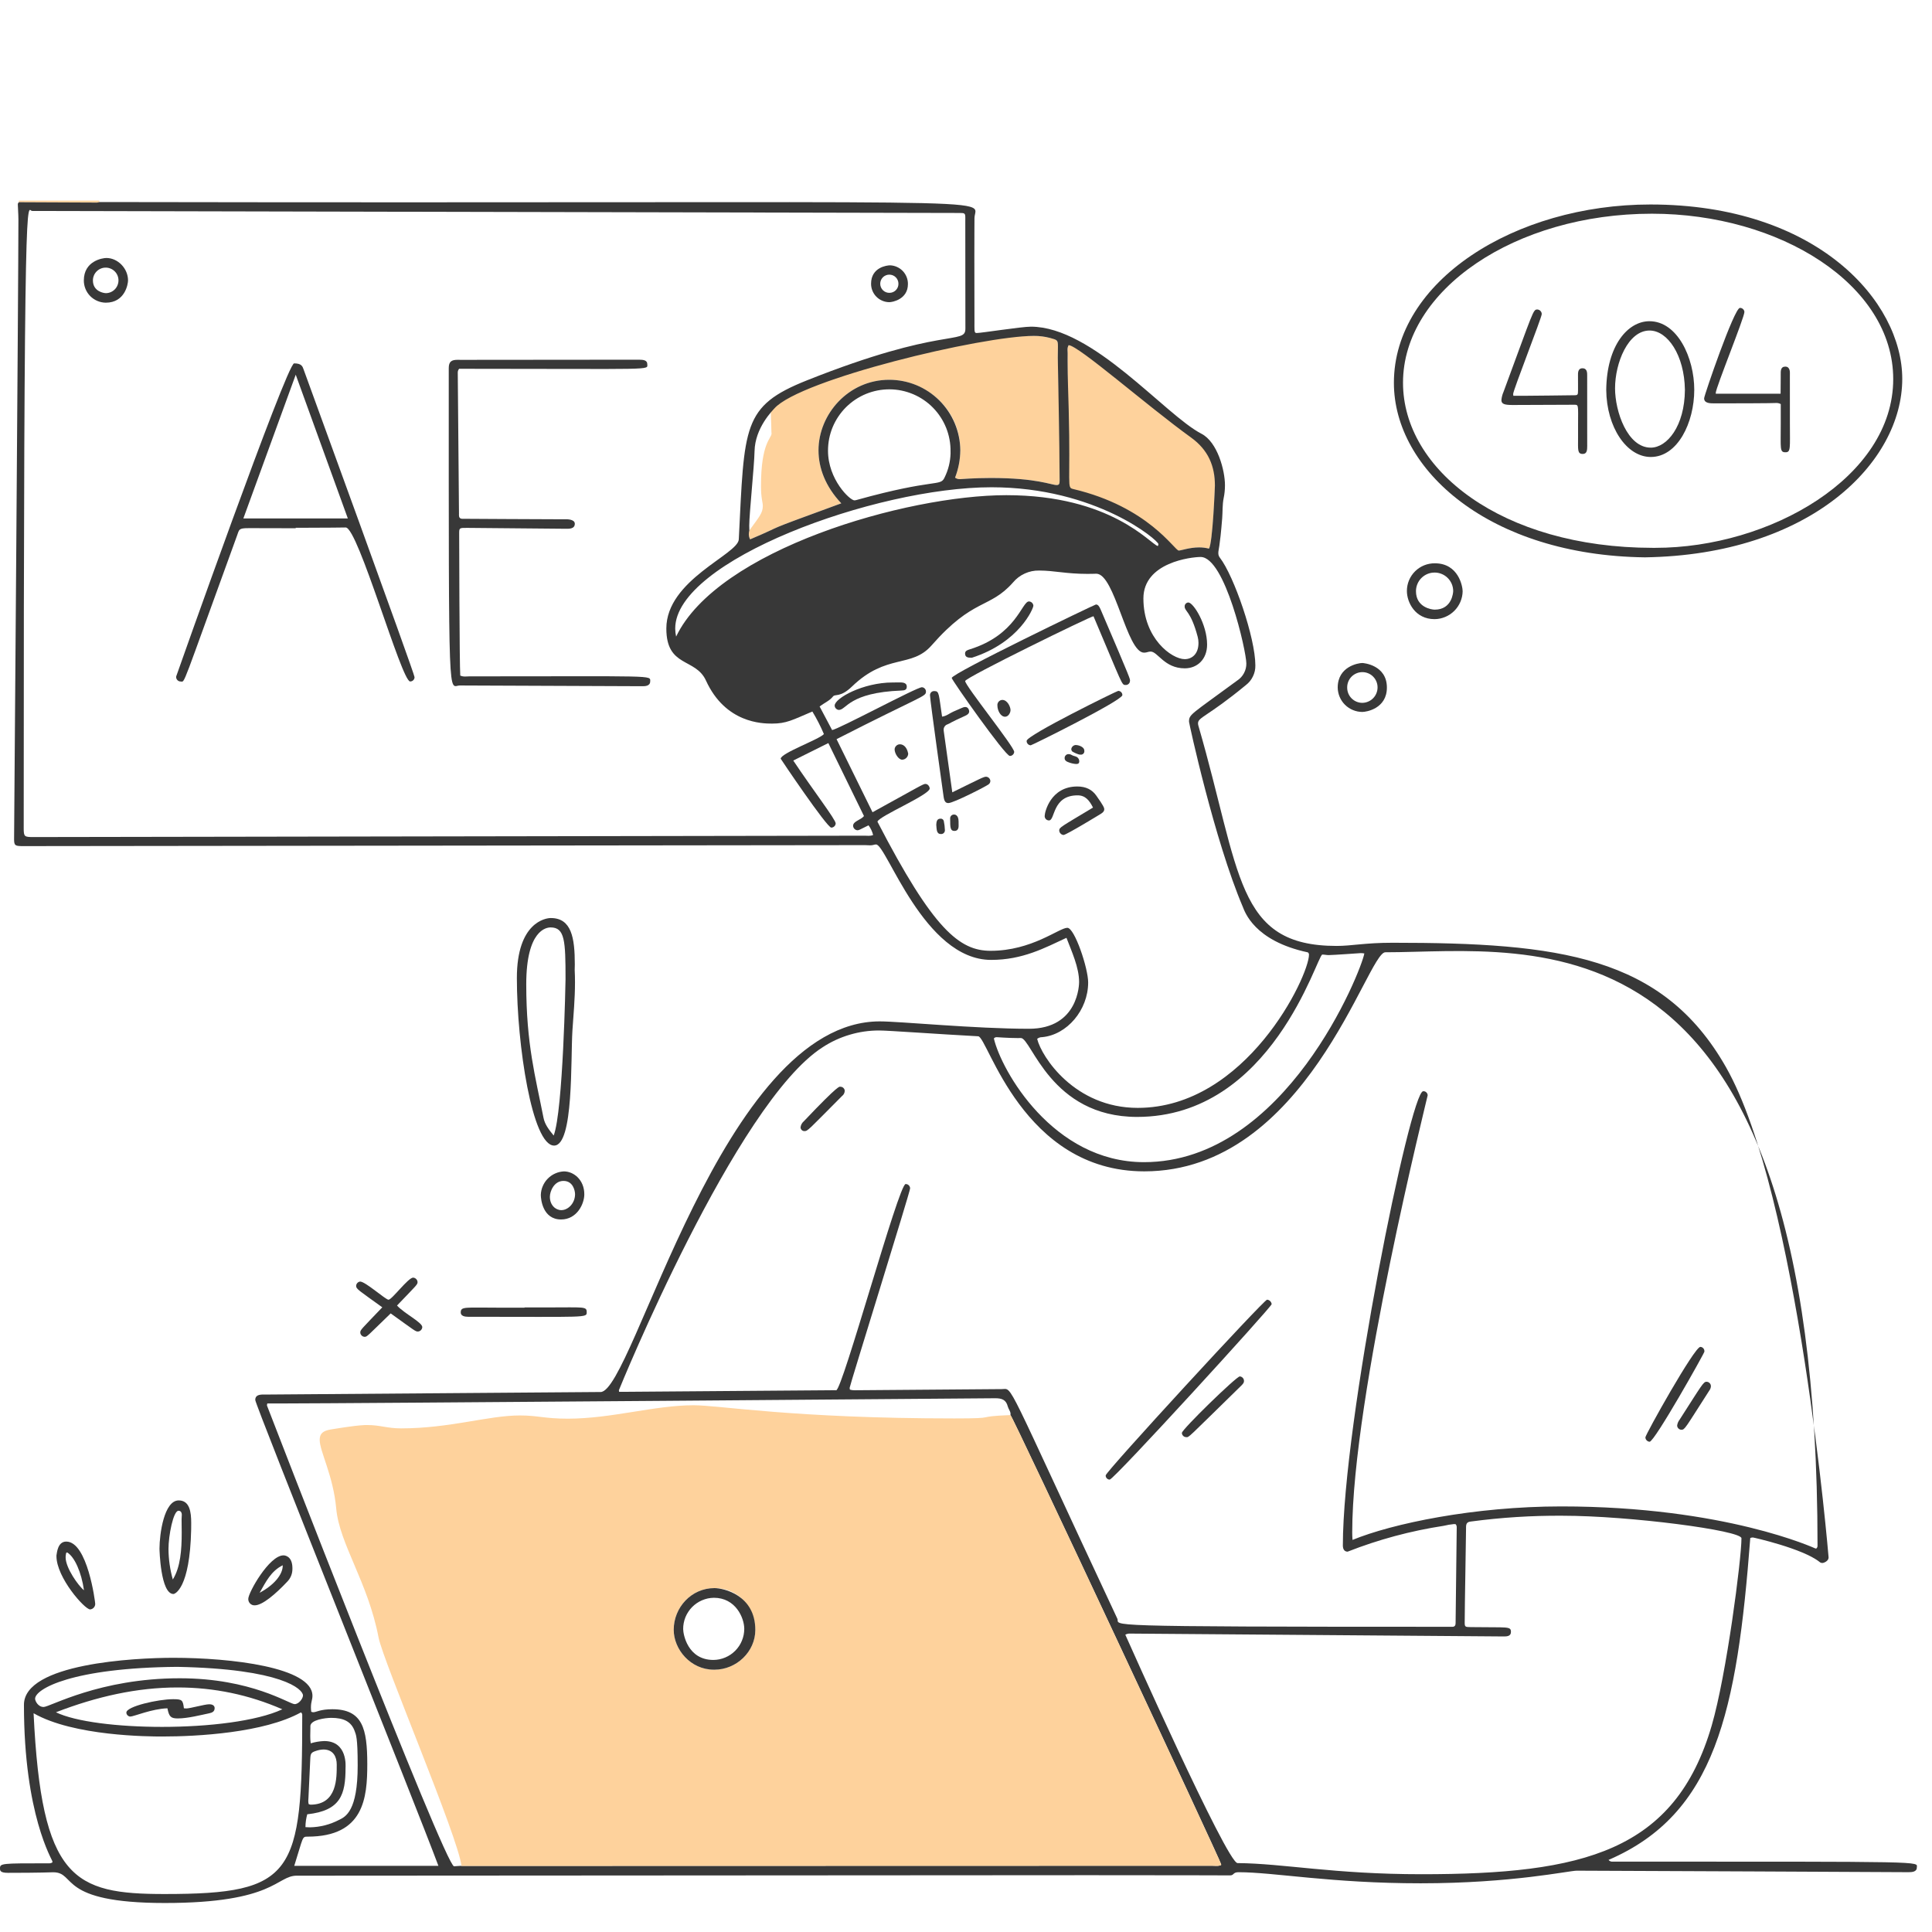 <svg xmlns="http://www.w3.org/2000/svg" xmlns:xlink="http://www.w3.org/1999/xlink" width="500" zoomAndPan="magnify" viewBox="0 0 375 375" height="500" preserveAspectRatio="xMidYMid meet" version="1.2"><defs><clipPath id="40261cdf16"><path d="M 0 39 L 373 39 L 373 369.504 L 0 369.504 Z M 0 39 "/></clipPath></defs><g id="e30b8a961b"><path style=" stroke:none;fill-rule:nonzero;fill:#fed29c;fill-opacity:1;" d="M 149.695 79.586 C 157.848 72.027 187.742 65.199 200.664 65.199 C 201.727 65.191 202.773 65.324 203.801 65.594 C 205.262 65.992 205.344 65.988 205.344 67.309 C 205.344 68.184 205.312 68.734 205.312 69.441 C 205.312 69.754 205.672 80.219 205.672 93.215 C 205.672 93.867 205.602 94.148 205.102 94.148 C 204.094 94.148 201.234 92.777 192.32 92.777 C 189.008 92.777 186.48 93.004 186.309 93.004 C 185.965 93.012 185.652 92.914 185.375 92.715 C 186.035 91.004 186.375 89.23 186.391 87.395 C 186.391 79.215 179.535 73.715 172.59 73.715 C 164.637 73.715 158.871 80.434 158.871 87.406 C 158.871 90.816 160.199 94.422 163.289 97.695 C 146.301 103.906 153.547 101.32 145.598 104.688 C 145.43 104.375 145.344 104.039 145.34 103.684 C 145.344 103.441 145.379 103.199 145.445 102.965 C 147.363 100.305 148.062 99.586 148.062 98.203 C 148.062 97.449 147.707 96.797 147.707 94.332 C 147.707 85.867 149.758 85.105 149.758 84.137 C 149.758 84.035 149.723 83.883 149.723 83.527 C 149.727 82.145 149.52 79.75 149.695 79.586 Z M 149.695 79.586 "/><path style=" stroke:none;fill-rule:nonzero;fill:#fed29c;fill-opacity:1;" d="M 234.66 106.488 C 234.035 106.328 233.398 106.25 232.754 106.25 C 230.832 106.25 229.305 106.863 228.801 106.863 C 227.402 106.863 227.695 104.805 219.402 99.367 C 212.348 95.266 208.785 96.789 207.5 94.754 C 206.195 92.684 207.223 86.961 207.223 70.039 C 207.223 69.191 207.23 68.66 207.23 68.598 C 207.23 68.367 207.203 68.133 207.203 67.891 C 207.191 67.574 207.266 67.277 207.422 67 C 208.742 67.047 215.41 71.918 217.633 73.637 C 234.406 86.617 235.812 87.293 235.812 94.242 C 235.812 94.285 235.43 105.367 234.66 106.488 Z M 234.66 106.488 "/><path style=" stroke:none;fill-rule:nonzero;fill:#fed29c;fill-opacity:1;" d="M 3.668 39.25 C 3.66 39.152 3.656 39.059 3.656 38.961 L 3.656 38.945 L 19.266 38.945 C 19.273 39.035 19.285 39.125 19.297 39.215 C 19.145 39.27 18.988 39.301 18.832 39.32 C 18.785 39.32 16.805 39.316 3.668 39.25 Z M 3.668 39.25 "/><g clip-rule="nonzero" clip-path="url(#40261cdf16)"><path style=" stroke:none;fill-rule:nonzero;fill:#383838;fill-opacity:1;" d="M 3.461 39.754 C 3.441 39.547 3.508 39.383 3.668 39.25 C 16.492 39.312 18.785 39.32 18.832 39.32 C 18.988 39.301 19.145 39.27 19.297 39.215 C 201.805 39.539 189.145 38.125 189.145 42.355 C 189.145 42.703 189.121 44.973 189.121 49.895 C 189.121 54.113 189.141 60.078 189.141 62.656 C 189.141 62.871 189.137 63.086 189.137 63.301 C 189.137 64.5 189.199 64.637 189.602 64.637 C 190.477 64.637 198.258 63.406 200.09 63.406 C 212.145 63.406 226.078 80.508 233.211 84.195 C 236.312 85.797 237.766 91.305 237.766 94.191 C 237.766 95.039 237.68 95.875 237.508 96.707 C 237.25 97.969 237.328 99.297 237.227 100.594 C 236.762 106.434 236.477 106.645 236.477 107.336 C 236.469 107.68 236.57 107.988 236.785 108.258 C 239.512 111.789 243.664 123.816 243.664 129.152 C 243.68 129.898 243.523 130.609 243.199 131.281 C 242.875 131.957 242.418 132.52 241.824 132.977 C 234.32 139.156 232.535 139.191 232.535 140.406 C 232.539 140.559 232.562 140.711 232.605 140.855 C 240.898 169.426 239.785 183.605 259.434 183.605 C 262.379 183.605 264.898 182.988 270.309 182.988 C 302.543 182.988 322.711 185.516 334.992 207.102 C 349.074 231.84 354.93 302.266 354.93 302.309 C 354.93 303 354.016 303.375 353.711 303.375 C 353.504 303.371 353.324 303.305 353.168 303.168 C 349.922 300.566 340.344 298.422 340.23 298.422 C 340.059 298.426 339.891 298.457 339.73 298.52 C 337.148 332.293 332.957 352.059 312.219 361.008 C 312.422 361.25 312.68 361.363 312.996 361.344 C 313.098 361.344 313.191 361.34 313.285 361.34 C 375.004 361.34 372.055 361.281 372.055 362.477 C 372.055 363.355 371.082 363.391 370.387 363.391 C 369.484 363.391 312.738 363.098 306.051 363.098 C 304.52 363.098 293.492 365.547 275.75 365.547 C 258.336 365.547 247.309 363.395 240.395 363.395 C 239.281 363.395 239.543 364.012 238.766 364.012 C 238.723 364.012 229.129 363.973 211.367 363.973 C 191.383 363.973 63.812 364.066 63.707 364.066 C 60.09 364.066 57.703 364.066 57.613 364.066 C 53.629 364.066 53.355 369.371 31.996 369.371 C 11.023 369.371 14.906 363.406 10.312 363.406 C 9.945 363.406 7.898 363.516 1.547 363.516 C -0.004 363.516 0 363.062 0 362.629 C 0 361.668 0.387 361.668 9.09 361.668 C 9.211 361.668 9.332 361.672 9.453 361.672 C 9.715 361.688 9.953 361.629 10.176 361.488 C 10.172 361.461 10.172 361.43 10.172 361.402 C 10.172 361.371 10.172 361.332 10.172 361.293 C 10.172 361 4.648 352.297 4.648 330.898 C 4.648 322.879 26.148 321.777 33.645 321.777 C 44.863 321.777 60.645 323.617 60.645 329.156 C 60.645 329.98 60.352 330.258 60.352 331.426 C 60.355 331.703 60.375 331.98 60.414 332.254 C 60.551 332.316 60.691 332.344 60.844 332.344 C 61.359 332.344 62.16 331.762 64.492 331.762 C 70.359 331.762 71.289 335.484 71.289 342.43 C 71.289 348.957 70.645 356.484 59.715 356.492 C 58.602 356.492 58.902 356.5 57.113 362.16 L 85.094 362.16 C 81.008 351.121 49.543 272.715 49.543 271.727 C 49.543 270.84 50.262 270.676 51.145 270.676 C 51.363 270.676 51.578 270.68 51.797 270.68 C 53.477 270.68 116.023 270.191 116.07 270.191 L 116.57 270.191 C 122.898 270.191 140.148 198.25 170.758 198.25 C 174.691 198.25 189.293 199.684 199.715 199.684 C 209.426 199.684 209.453 190.855 209.453 190.609 C 209.453 187.773 208.008 184.668 207 182.031 C 202.836 183.957 198.535 186.316 192.375 186.316 C 179.34 186.316 172.09 163.91 170.047 163.91 C 169.629 163.91 169.527 164.078 168.898 164.078 C 168.574 164.078 168.242 164.039 167.918 164.039 C 163.426 164.039 4.668 164.23 4.621 164.23 C 2.945 164.23 2.734 164.18 2.734 162.863 C 2.734 162.816 3.574 54.746 3.574 42.641 C 3.574 41.629 3.461 40.102 3.461 39.754 Z M 224.754 105.957 C 224.809 105.848 224.84 105.73 224.844 105.609 C 224.844 104.906 212.809 94.578 192.438 94.578 C 169.898 94.578 131.059 108.824 131.059 121.988 C 131.062 122.52 131.121 123.043 131.234 123.562 C 139.281 106.711 175.867 96.113 195.324 96.113 C 215.711 96.113 223.25 105.57 224.715 105.98 M 150.324 79.258 C 149.969 79.672 146.547 83.02 146.457 87.586 C 146.402 90.457 145.426 99.734 145.426 102.023 C 145.426 102.336 145.434 102.652 145.449 102.965 C 145.383 103.199 145.348 103.441 145.344 103.684 C 145.344 104.039 145.43 104.375 145.598 104.688 C 153.547 101.32 146.301 103.906 163.293 97.695 C 160.199 94.422 158.871 90.816 158.871 87.406 C 158.871 80.414 164.66 73.715 172.594 73.715 C 173.496 73.715 174.387 73.801 175.273 73.977 C 176.156 74.148 177.016 74.41 177.848 74.75 C 178.684 75.094 179.473 75.516 180.227 76.012 C 180.977 76.512 181.672 77.078 182.312 77.711 C 182.953 78.348 183.523 79.035 184.031 79.785 C 184.535 80.531 184.961 81.32 185.312 82.148 C 185.66 82.98 185.926 83.836 186.109 84.719 C 186.293 85.602 186.387 86.496 186.395 87.395 C 186.375 89.23 186.039 91.004 185.375 92.715 C 185.656 92.914 185.969 93.012 186.312 93.004 C 186.488 93.004 188.992 92.777 192.32 92.777 C 201.285 92.777 204.047 94.148 205.105 94.148 C 205.602 94.148 205.672 93.867 205.672 93.215 C 205.672 87.145 205.316 69.484 205.316 69.441 C 205.316 68.738 205.344 68.184 205.344 67.309 C 205.344 65.988 205.262 65.996 203.805 65.594 C 202.773 65.324 201.73 65.191 200.664 65.199 C 190.547 65.199 155.391 73.629 150.324 79.258 Z M 196.129 274.664 C 196.141 274.594 196.148 274.527 196.148 274.457 C 196.148 273.914 195.738 273.496 195.609 272.992 C 195.273 271.672 194.441 271.398 193.184 271.398 C 193.137 271.398 66.074 272.41 54.836 272.41 C 53.844 272.41 52.859 272.406 51.887 272.406 C 51.844 272.539 51.82 272.676 51.82 272.816 C 51.82 272.859 86.402 362.246 88.129 362.246 C 88.523 362.246 88.949 362.164 89.352 362.164 C 89.426 362.164 89.496 362.168 89.566 362.172 C 92.566 362.172 235.129 362.137 235.172 362.137 C 235.473 362.137 235.781 362.164 236.082 362.164 C 236.402 362.176 236.711 362.125 237.012 362.016 C 237.016 361.961 237.02 361.906 237.02 361.852 C 237.02 361.34 196.547 274.812 196.129 274.664 Z M 352.391 300.566 C 352.469 300.566 352.547 300.551 352.617 300.52 C 352.73 300.367 352.785 300.199 352.781 300.008 C 352.781 173.902 297.125 184.836 268.887 184.836 C 265.387 184.836 253.535 227.359 222.102 227.359 C 198.438 227.359 191.738 201.242 189.871 201.141 C 182.117 200.727 172.422 200.016 170.637 200.016 C 168.688 200.012 166.781 200.289 164.914 200.844 C 163.047 201.398 161.301 202.207 159.672 203.273 C 142.82 214.051 120.125 269.801 120.125 269.844 C 120.129 269.949 120.141 270.051 120.168 270.152 C 120.477 270.152 120.797 270.152 121.125 270.152 C 122.348 270.152 161.91 269.84 161.953 269.84 C 162.148 269.84 162.176 269.852 162.301 269.852 C 163.508 269.852 174.434 229.824 175.777 229.824 C 176.016 229.816 176.219 229.898 176.391 230.062 C 176.562 230.23 176.648 230.43 176.652 230.668 C 176.652 231.328 164.918 268.973 164.918 269.367 C 164.918 269.492 164.938 269.609 164.969 269.727 C 165.254 269.812 165.543 269.852 165.84 269.848 L 194.441 269.625 C 196.699 269.625 194.68 266.77 216.875 314.184 C 217.516 315.555 211.09 315.758 281.078 315.758 L 281.27 315.758 C 281.75 315.758 281.836 315.762 281.887 315.762 C 282.352 315.762 282.531 315.5 282.531 315.062 L 282.531 314.984 C 282.531 314.938 282.75 296.508 282.75 296.461 C 282.758 296.227 282.688 296.02 282.539 295.844 C 282.43 295.828 282.32 295.82 282.215 295.82 C 281.539 295.887 280.875 296 280.219 296.16 C 273.816 297.141 267.602 298.809 261.574 301.176 C 260.977 301.176 260.648 300.742 260.648 299.965 C 260.648 276.297 273.734 211.809 276.234 211.809 C 276.465 211.789 276.668 211.859 276.84 212.016 C 277.012 212.176 277.102 212.371 277.109 212.602 C 277.109 212.816 262.465 271.086 262.465 297.414 C 262.465 297.898 262.48 298.391 262.523 298.898 C 270.238 295.723 286.121 292.395 303.039 292.395 C 334.891 292.398 352.348 300.566 352.391 300.566 Z M 157.68 138.105 C 153.77 139.766 152.648 140.449 149.84 140.449 C 147.984 140.449 140.816 140.387 137.027 132.094 C 134.996 127.645 129.336 129.605 129.336 121.996 C 129.336 112.543 143.25 107.625 143.398 104.695 C 144.508 82.652 144.051 78.832 156.621 73.828 C 183.031 63.312 187.383 66.984 187.383 63.801 C 187.383 55.914 187.363 43.891 187.363 42.949 C 187.363 42.711 187.367 42.512 187.367 42.336 C 187.367 41.387 187.285 41.336 186.223 41.336 L 185.777 41.336 C 182.742 41.336 6.258 40.945 6.215 40.945 C 5.242 40.945 4.602 30.52 4.602 160.75 C 4.602 162.406 4.73 162.473 6.488 162.473 C 8.918 162.473 167.836 162.207 167.84 162.207 C 168.09 162.207 168.344 162.23 168.598 162.23 C 168.902 162.238 169.191 162.188 169.473 162.078 C 169.305 161.391 169.008 160.762 168.582 160.195 C 166.781 161.086 166.723 161.152 166.418 161.152 C 166.188 161.133 165.996 161.039 165.836 160.875 C 165.676 160.707 165.594 160.508 165.586 160.281 C 165.586 159.387 167.102 159.156 167.699 158.398 L 160.781 144.23 L 153.973 147.621 C 157.918 153.527 162.207 159.074 162.207 159.828 C 162.191 160.051 162.102 160.242 161.941 160.398 C 161.777 160.551 161.582 160.633 161.359 160.641 C 160.504 160.641 151.535 147.316 151.535 147.27 C 151.535 146.18 159.129 143.473 159.918 142.477 C 159.273 140.965 158.531 139.508 157.68 138.105 Z M 219.297 317.078 C 218.984 317.07 218.695 317.145 218.422 317.297 C 218.438 317.344 238.148 361.609 240.203 361.625 C 249.113 361.691 258.828 363.785 275.941 363.785 C 307.316 363.785 325.117 359.359 332.242 334.926 C 335.117 325.066 338.016 302.629 338.016 298.578 C 338.016 297.062 316.316 294.203 303.25 294.203 C 297.316 294.164 291.406 294.539 285.523 295.324 C 284.77 295.398 284.559 295.707 284.559 296.453 C 284.559 296.465 284.559 296.543 284.559 296.66 C 284.559 298.242 284.297 311.812 284.297 314.922 C 284.297 315.789 284.398 315.805 285.461 315.82 C 292.672 315.934 293.273 315.598 293.273 316.77 C 293.273 317.645 292.387 317.633 291.797 317.633 C 290.262 317.633 219.328 317.078 219.297 317.078 Z M 169.355 157.656 C 178.887 152.395 179.207 152.16 179.629 152.16 C 180.172 152.16 180.461 152.781 180.461 153.035 C 180.461 154.297 170.531 158.438 170.312 159.492 C 181.164 180.473 186.25 184.551 192.281 184.551 C 200.305 184.551 205.574 180.086 207.172 180.086 C 208.586 180.086 211.211 187.934 211.211 190.691 C 211.211 196.055 207.102 200.875 202.27 201.312 C 201.914 201.309 201.594 201.418 201.312 201.641 C 202.156 205.133 208.605 215.039 220.832 215.039 C 241.844 215.039 254.074 189.504 254.074 185.281 C 254.066 185.102 253.992 184.957 253.848 184.852 C 243.348 182.617 241.59 176.871 241.234 176.035 C 235.727 163.105 230.789 140.375 230.789 140.094 C 230.789 138.621 231.105 138.746 240.176 132.066 C 240.727 131.699 241.156 131.227 241.461 130.645 C 241.77 130.062 241.922 129.441 241.914 128.781 C 241.914 126.418 237.781 108.109 233.039 108.109 C 231.301 108.109 221.934 109.137 221.934 116.156 C 221.934 123.922 227.434 127.941 229.961 127.941 C 231.305 127.941 232.625 127 232.625 124.789 C 232.625 124.391 232.574 124 232.473 123.613 C 231.145 118.59 229.941 118.699 229.941 117.719 C 229.934 117.512 230 117.336 230.141 117.184 C 230.277 117.035 230.449 116.953 230.652 116.941 C 231.625 116.941 234.297 121.164 234.297 125.121 C 234.297 127.918 232.441 129.723 229.965 129.723 C 225.992 129.723 224.73 126.469 223.336 126.469 C 222.84 126.469 222.621 126.68 222.059 126.68 C 218.691 126.68 216.406 111.359 212.793 111.359 C 212.602 111.359 212.059 111.391 211.094 111.391 C 206.863 111.391 204.629 110.742 201.703 110.742 C 200.723 110.723 199.789 110.918 198.898 111.324 C 198.008 111.73 197.25 112.309 196.621 113.062 C 192.023 118.238 188.957 115.984 180.809 125.281 C 176.902 129.734 172.078 126.77 165.359 133.262 C 163.117 135.426 162.094 134.668 161.703 135.164 C 161.023 136.031 159.984 136.438 159.086 137.125 L 161.508 141.695 C 162.586 141.641 177.91 133.391 178.941 133.391 C 179.172 133.406 179.359 133.5 179.512 133.668 C 179.664 133.84 179.738 134.039 179.727 134.27 C 179.727 135.238 178.785 135.09 162.375 143.469 Z M 6.52 332.539 C 8.051 364.801 14.293 367.629 31.941 367.629 C 57.133 367.629 58.664 363.863 58.664 332.887 C 58.672 332.672 58.59 332.496 58.414 332.371 C 51.254 336.344 38.297 337.055 31.48 337.055 C 28.961 337.055 14.273 337 6.52 332.539 Z M 264.816 185.066 C 264.578 185.02 264.344 184.996 264.102 185 C 264.059 185 258.715 185.383 257.906 185.383 C 257.5 185.383 257.055 185.281 256.664 185.281 C 255.66 185.281 246.906 216.793 220.707 216.793 C 203.898 216.793 200.207 201.48 198.156 201.48 C 198.047 201.48 197.902 201.488 197.516 201.488 C 195.777 201.488 193.488 201.316 193.449 201.316 C 193.227 201.312 193.047 201.395 192.91 201.57 C 194.348 207.742 204.352 225.574 222.055 225.574 C 249.57 225.574 264.258 188.355 264.816 185.066 Z M 232.754 106.25 C 233.398 106.25 234.035 106.328 234.66 106.488 C 235.395 105.414 235.812 94.285 235.812 94.238 C 235.812 90.535 234.586 87.383 231.184 84.926 C 222.535 78.684 209.363 67.066 207.422 67 C 207.266 67.273 207.191 67.57 207.203 67.891 C 207.203 68.129 207.23 68.367 207.23 68.598 C 207.23 68.66 207.223 69.188 207.223 70.035 C 207.223 73.25 207.355 76.461 207.438 79.672 C 207.805 94.281 207.035 94.621 208.277 94.914 C 222.957 98.375 227.977 106.863 228.797 106.863 C 229.238 106.863 230.883 106.25 232.754 106.25 Z M 184.504 87.992 C 184.504 87.793 184.5 87.707 184.5 87.637 C 184.508 86.855 184.445 86.074 184.301 85.305 C 184.16 84.531 183.941 83.781 183.652 83.051 C 183.359 82.324 183 81.629 182.57 80.973 C 182.145 80.316 181.656 79.707 181.105 79.145 C 180.559 78.582 179.957 78.082 179.309 77.641 C 178.66 77.195 177.977 76.824 177.254 76.516 C 176.531 76.211 175.785 75.977 175.016 75.816 C 174.25 75.656 173.473 75.574 172.688 75.57 C 171.902 75.566 171.125 75.637 170.355 75.785 C 169.582 75.934 168.836 76.156 168.109 76.453 C 167.383 76.75 166.691 77.117 166.035 77.551 C 165.383 77.984 164.777 78.477 164.219 79.031 C 163.664 79.586 163.168 80.188 162.73 80.84 C 162.293 81.492 161.922 82.18 161.621 82.902 C 161.32 83.629 161.094 84.375 160.941 85.145 C 160.789 85.918 160.715 86.695 160.715 87.477 C 160.715 93.078 164.969 97.117 165.836 97.117 C 165.984 97.113 166.129 97.09 166.27 97.043 C 181.578 92.785 182.496 94.496 183.328 92.707 C 184.066 91.219 184.457 89.648 184.504 87.992 Z M 31.445 335.188 C 40.441 335.188 49.809 334.098 54.801 331.773 C 48.316 328.945 41.535 327.531 34.461 327.535 C 26.613 327.535 18.762 329.297 10.859 332.352 C 14.676 334.203 22.895 335.188 31.445 335.188 Z M 34.41 323.535 C 13.996 323.711 6.812 327.824 6.812 329.727 C 6.812 330.129 7.367 331.324 8.469 331.324 C 9.688 331.324 19.328 325.75 34.887 325.75 C 48.812 325.75 56.152 330.77 57.188 330.77 C 58.016 330.77 58.809 329.68 58.809 329.086 C 58.809 327.887 54.797 323.93 34.41 323.535 Z M 59.289 354.648 C 59.586 354.672 59.875 354.684 60.164 354.684 C 62.152 354.641 64.031 354.16 65.797 353.246 C 67.094 352.625 69.426 351.504 69.426 342.695 C 69.426 337.16 69.098 336.738 68.855 336.039 C 68.199 334.156 66.711 333.434 64.301 333.434 C 63.168 333.434 60.242 333.812 60.242 335.055 C 60.242 335.098 60.246 335.168 60.246 335.352 C 60.246 335.887 60.219 336.426 60.219 336.969 C 60.211 337.441 60.246 337.906 60.312 338.375 C 61.164 338.117 62.031 337.973 62.918 337.934 C 67.52 337.934 67.07 342.957 67.07 343.121 C 67.07 348.273 66.145 351.457 59.637 352.152 C 59.41 352.969 59.293 353.801 59.289 354.648 Z M 59.836 349.547 C 59.836 349.762 59.859 349.973 59.914 350.18 C 60.023 350.227 60.141 350.262 60.258 350.285 C 65.492 350.285 65.359 345.02 65.359 342.469 C 65.359 341.078 64.738 339.578 62.789 339.578 C 62.293 339.59 61.809 339.68 61.34 339.844 C 60.41 340.148 60.273 340.352 60.227 341.352 C 59.812 350.555 59.836 349.453 59.836 349.547 Z M 59.836 349.547 "/></g><path style=" stroke:none;fill-rule:nonzero;fill:#383838;fill-opacity:1;" d="M 319.285 108.18 C 289.133 107.801 270.555 91.23 270.555 74.305 C 270.555 54.508 294.074 39.691 320.34 39.691 C 352.754 39.691 369.227 58.555 369.227 73.531 C 369.227 89.789 351.375 107.691 319.285 108.18 Z M 320.789 106.336 C 320.953 106.336 321.117 106.336 321.285 106.336 C 343.539 106.336 367.473 92.609 367.473 73.586 C 367.473 55.246 345.453 41.48 320.633 41.48 C 294.18 41.48 272.324 56.207 272.324 74.293 C 272.324 91.176 291.504 106.309 320.789 106.336 Z M 320.789 106.336 "/><path style=" stroke:none;fill-rule:nonzero;fill:#383838;fill-opacity:1;" d="M 111.57 187.199 C 111.57 187.641 111.547 188.031 111.547 188.277 C 111.59 189.094 111.605 189.895 111.605 190.684 C 111.605 193.926 111.309 196.957 111.109 200 C 110.746 205.594 111.379 222.355 107.551 222.355 C 103.305 222.355 100.324 202.828 100.324 189.832 C 100.324 179.023 105.902 178.191 106.906 178.191 C 110.93 178.191 111.57 182.027 111.57 187.199 Z M 107.469 220.41 C 109.301 215.598 109.77 190.398 109.77 190.062 C 109.77 182.586 109.633 180.012 106.871 180.012 C 106.07 180.012 102.145 180.492 102.145 191.062 C 102.145 202.73 103.949 209.07 105.488 216.938 C 105.742 218.246 106.52 219.242 107.469 220.41 Z M 107.469 220.41 "/><path style=" stroke:none;fill-rule:nonzero;fill:#383838;fill-opacity:1;" d="M 37.113 295.609 C 37.113 295.98 37.105 296.355 37.105 296.727 L 37.105 296.859 C 36.859 308.406 33.91 309.395 33.668 309.395 C 31.145 309.395 30.957 300.727 30.957 300.613 C 30.957 297.746 31.848 291.23 34.684 291.23 C 36.816 291.23 37.113 293.473 37.113 295.609 Z M 32.703 300.66 C 32.719 302.672 33 304.645 33.543 306.578 C 35.031 304.203 35.27 300.797 35.27 297.531 C 35.27 296.609 35.246 295.18 35.246 294.898 C 35.246 294.66 35.285 294.371 35.285 294.094 C 35.285 294.066 35.352 293.234 34.652 293.234 C 33.629 293.234 32.703 298.055 32.703 300.66 Z M 32.703 300.66 "/><path style=" stroke:none;fill-rule:nonzero;fill:#383838;fill-opacity:1;" d="M 74.203 253.75 C 69.688 250.484 69.125 250.211 69.125 249.594 C 69.133 249.375 69.215 249.188 69.359 249.027 C 69.508 248.871 69.688 248.777 69.902 248.75 C 70.926 248.75 74.848 252.277 75.41 252.277 C 76.07 252.277 79.219 247.988 80.188 247.988 C 80.418 248.004 80.617 248.094 80.781 248.258 C 80.945 248.422 81.031 248.617 81.047 248.848 C 81.047 249.348 80.871 249.426 77.062 253.402 C 78.484 254.973 81.965 256.664 81.965 257.594 C 81.949 257.82 81.863 258.016 81.703 258.18 C 81.543 258.344 81.352 258.434 81.121 258.449 C 80.617 258.449 80.543 258.309 75.832 254.93 C 71.227 259.379 71.27 259.477 70.762 259.477 C 70.535 259.461 70.344 259.375 70.188 259.215 C 70.027 259.059 69.941 258.863 69.93 258.641 C 69.934 258.113 70.094 258.051 74.203 253.75 Z M 74.203 253.75 "/><path style=" stroke:none;fill-rule:nonzero;fill:#383838;fill-opacity:1;" d="M 273.078 114.707 C 273.078 114.352 273.109 114 273.18 113.652 C 273.25 113.301 273.352 112.965 273.488 112.637 C 273.625 112.309 273.793 111.996 273.992 111.703 C 274.191 111.41 274.414 111.137 274.668 110.887 C 274.922 110.637 275.195 110.414 275.492 110.219 C 275.789 110.023 276.102 109.859 276.43 109.727 C 276.762 109.594 277.102 109.496 277.449 109.43 C 277.797 109.363 278.152 109.332 278.504 109.336 C 283.117 109.336 283.898 113.852 283.898 114.766 C 283.891 115.121 283.852 115.473 283.777 115.816 C 283.703 116.164 283.594 116.5 283.457 116.828 C 283.316 117.152 283.148 117.465 282.949 117.758 C 282.75 118.051 282.523 118.324 282.273 118.574 C 282.02 118.824 281.746 119.047 281.453 119.246 C 281.156 119.441 280.848 119.609 280.52 119.746 C 280.191 119.883 279.855 119.988 279.508 120.062 C 279.16 120.133 278.809 120.172 278.453 120.176 C 274.684 120.176 273.078 116.922 273.078 114.707 Z M 282.062 114.73 C 282.062 114.25 281.969 113.789 281.785 113.348 C 281.598 112.906 281.336 112.516 280.996 112.18 C 280.656 111.844 280.266 111.582 279.82 111.402 C 279.379 111.219 278.918 111.129 278.438 111.133 C 277.957 111.133 277.5 111.227 277.055 111.41 C 276.613 111.598 276.227 111.859 275.887 112.199 C 275.551 112.539 275.289 112.93 275.109 113.375 C 274.926 113.816 274.84 114.281 274.84 114.758 C 274.84 117.898 277.891 118.332 278.473 118.332 C 281.898 118.332 282.062 114.898 282.062 114.73 Z M 282.062 114.73 "/><path style=" stroke:none;fill-rule:nonzero;fill:#383838;fill-opacity:1;" d="M 10.957 302.043 C 10.957 302 10.957 301.957 10.957 301.91 C 11.059 301.41 11.176 299.219 12.859 299.219 C 16.996 299.219 18.48 310.965 18.48 311.27 C 18.492 311.559 18.402 311.809 18.211 312.027 C 18.02 312.242 17.777 312.363 17.492 312.387 C 16.441 312.387 10.957 306.211 10.957 302.043 Z M 13.035 301.324 C 12.793 301.352 12.816 301.551 12.793 301.695 C 12.758 301.895 12.738 302.094 12.738 302.297 C 12.738 304.344 15.254 307.863 16.297 308.66 C 15.816 305.195 14.465 302.168 13.035 301.324 Z M 13.035 301.324 "/><path style=" stroke:none;fill-rule:nonzero;fill:#383838;fill-opacity:1;" d="M 264.426 128.688 C 264.645 128.688 269.195 129.062 269.195 133.453 C 269.195 137.543 265.207 138.188 264.422 138.188 C 264.109 138.184 263.801 138.152 263.496 138.094 C 263.188 138.031 262.895 137.941 262.605 137.82 C 262.316 137.703 262.043 137.559 261.785 137.383 C 261.523 137.211 261.285 137.016 261.062 136.797 C 260.84 136.578 260.645 136.34 260.469 136.082 C 260.293 135.82 260.148 135.551 260.027 135.262 C 259.906 134.977 259.812 134.68 259.75 134.375 C 259.684 134.07 259.652 133.762 259.648 133.449 C 259.652 129.375 263.617 128.688 264.426 128.688 Z M 261.488 133.438 C 261.484 133.832 261.555 134.211 261.699 134.578 C 261.848 134.945 262.059 135.266 262.336 135.547 C 262.613 135.828 262.934 136.043 263.297 136.195 C 263.664 136.348 264.043 136.422 264.434 136.422 C 264.828 136.414 265.203 136.336 265.562 136.18 C 265.922 136.027 266.242 135.812 266.516 135.535 C 266.793 135.254 267.004 134.934 267.152 134.574 C 267.305 134.211 267.379 133.836 267.383 133.445 C 267.387 133.051 267.316 132.672 267.168 132.305 C 267.02 131.941 266.809 131.617 266.531 131.336 C 266.258 131.055 265.938 130.84 265.574 130.688 C 265.211 130.535 264.832 130.461 264.438 130.461 C 264.043 130.461 263.664 130.535 263.301 130.688 C 262.938 130.84 262.617 131.055 262.34 131.332 C 262.062 131.613 261.852 131.938 261.703 132.301 C 261.555 132.668 261.484 133.047 261.488 133.441 Z M 261.488 133.438 "/><path style=" stroke:none;fill-rule:nonzero;fill:#383838;fill-opacity:1;" d="M 104.973 231.926 C 104.992 231.336 105.117 230.766 105.352 230.223 C 105.582 229.68 105.906 229.195 106.32 228.773 C 106.734 228.352 107.211 228.02 107.75 227.777 C 108.289 227.535 108.855 227.398 109.445 227.367 C 111.391 227.367 113.414 229.035 113.414 231.816 C 113.414 233.691 111.969 236.699 108.91 236.699 C 105.355 236.699 104.973 232.82 104.973 231.926 Z M 109.375 229.215 C 107.523 229.215 106.73 231.258 106.73 232.297 C 106.73 233.898 107.824 234.887 108.949 234.887 C 110.27 234.887 111.617 233.559 111.617 231.797 C 111.617 231.145 111.246 229.215 109.375 229.215 Z M 109.375 229.215 "/><path style=" stroke:none;fill-rule:nonzero;fill:#383838;fill-opacity:1;" d="M 56.758 304.336 C 56.758 304.379 56.758 304.422 56.758 304.461 C 56.77 305.445 56.438 306.289 55.758 307 C 53.438 309.461 50.91 311.594 49.445 311.594 C 49.277 311.602 49.113 311.574 48.957 311.516 C 48.797 311.453 48.66 311.363 48.539 311.242 C 48.422 311.121 48.332 310.984 48.27 310.824 C 48.211 310.668 48.184 310.504 48.191 310.336 C 48.191 309.125 52.258 301.895 55.023 301.895 C 55.086 301.895 56.734 301.871 56.758 304.336 Z M 50.391 309.16 C 53.148 307.684 54.879 305.652 54.879 303.879 C 54.879 303.859 54.879 303.836 54.879 303.816 C 52.605 304.945 51.621 307 50.391 309.16 Z M 50.391 309.16 "/><path style=" stroke:none;fill-rule:nonzero;fill:#383838;fill-opacity:1;" d="M 101.816 253.77 L 106.555 253.77 C 113.301 253.77 113.879 253.559 113.879 254.656 C 113.879 255.836 114.277 255.586 90.828 255.586 C 90.184 255.586 89.43 255.418 89.43 254.773 C 89.43 253.543 90.172 253.82 97.141 253.82 L 101.816 253.82 Z M 101.816 253.77 "/><path style=" stroke:none;fill-rule:nonzero;fill:#fed29c;fill-opacity:1;" d="M 196.129 274.664 C 196.551 274.812 237.02 361.406 237.02 361.852 C 237.02 361.906 237.02 361.961 237.012 362.016 C 236.711 362.125 236.402 362.176 236.086 362.164 C 235.781 362.164 235.477 362.137 235.172 362.137 C 235.129 362.137 91.344 362.172 89.57 362.172 C 88.969 356.633 74.352 322.418 73.48 317.848 C 71.43 307.082 65.879 299.695 65.258 292.797 C 64.684 286.395 62.051 281.727 62.051 279.465 C 62.051 278.258 62.691 277.711 64.195 277.461 C 69.867 276.527 70.93 276.598 71.281 276.598 C 73.824 276.598 75.098 277.246 77.859 277.246 C 87.316 277.246 94.77 274.738 100.906 274.738 C 104.43 274.738 105.652 275.363 110.203 275.363 C 118.719 275.363 127.039 272.758 134.652 272.758 C 139.66 272.758 153.973 275.316 185.227 275.316 C 194.348 275.316 188.621 274.957 196.129 274.664 Z M 130.766 316.344 C 130.766 320.125 134.02 324.086 138.566 324.086 L 138.664 324.086 C 142.938 324.086 146.605 320.602 146.605 316.375 C 146.605 312.434 143.73 308.25 138.664 308.25 C 134.203 308.25 130.77 312 130.77 316.344 Z M 130.766 316.344 "/><path style=" stroke:none;fill-rule:nonzero;fill:#383838;fill-opacity:1;" d="M 215.398 287.188 C 215.172 287.188 214.984 287.105 214.832 286.945 C 214.676 286.785 214.605 286.594 214.613 286.371 C 214.613 285.652 245.324 252.266 245.941 252.266 C 246.172 252.289 246.371 252.379 246.539 252.543 C 246.703 252.707 246.801 252.906 246.828 253.137 C 246.828 253.664 216.215 287.188 215.398 287.188 Z M 215.398 287.188 "/><path style=" stroke:none;fill-rule:nonzero;fill:#383838;fill-opacity:1;" d="M 330.82 262.25 C 330.824 262.281 330.828 262.312 330.828 262.344 C 330.828 262.629 321.16 279.844 320.184 279.844 C 319.961 279.824 319.773 279.73 319.621 279.574 C 319.465 279.414 319.383 279.223 319.367 279 C 319.367 278.461 328.883 261.43 330.031 261.43 C 330.25 261.438 330.438 261.52 330.59 261.68 C 330.746 261.84 330.82 262.027 330.82 262.25 Z M 330.82 262.25 "/><path style=" stroke:none;fill-rule:nonzero;fill:#383838;fill-opacity:1;" d="M 240.641 267.16 C 240.887 267.18 241.09 267.285 241.25 267.473 C 241.41 267.664 241.477 267.883 241.449 268.129 C 241.449 268.43 241.152 268.727 240.926 268.953 C 230.094 279.535 230.871 278.945 230.223 278.945 C 230 278.938 229.812 278.855 229.652 278.699 C 229.496 278.543 229.41 278.355 229.402 278.133 C 229.398 277.453 239.977 267.16 240.641 267.16 Z M 240.641 267.16 "/><path style=" stroke:none;fill-rule:nonzero;fill:#383838;fill-opacity:1;" d="M 332.082 269.004 C 332.082 269.031 332.086 269.059 332.086 269.082 C 332.062 269.391 331.961 269.664 331.773 269.906 C 327.055 277.25 327.039 277.516 326.352 277.516 C 326.129 277.508 325.941 277.422 325.785 277.266 C 325.625 277.109 325.543 276.922 325.531 276.703 C 325.59 276.27 325.75 275.887 326.02 275.543 C 330.398 268.715 330.625 268.199 331.242 268.199 C 331.465 268.203 331.656 268.285 331.82 268.438 C 331.98 268.594 332.07 268.781 332.082 269.004 Z M 332.082 269.004 "/><path style=" stroke:none;fill-rule:nonzero;fill:#383838;fill-opacity:1;" d="M 163.129 210.938 C 163.359 210.938 163.555 211.016 163.715 211.18 C 163.879 211.34 163.961 211.535 163.961 211.762 C 163.93 212.176 163.746 212.508 163.414 212.758 C 156.812 219.387 156.809 219.547 156.121 219.547 C 155.918 219.543 155.746 219.469 155.602 219.324 C 155.461 219.184 155.387 219.012 155.383 218.809 C 155.453 218.328 155.672 217.93 156.043 217.617 C 163.062 210.215 162.953 210.938 163.129 210.938 Z M 163.129 210.938 "/><path style=" stroke:none;fill-rule:nonzero;fill:#383838;fill-opacity:1;" d="M 89.336 131.129 C 89.637 131.262 89.949 131.32 90.277 131.312 C 90.562 131.312 90.848 131.281 91.125 131.281 C 127.512 131.281 126.203 131.027 126.203 132.25 C 126.203 133.168 125.227 133.195 124.672 133.195 C 124.629 133.195 102.898 133.113 89.281 133.051 C 87.023 133.043 87.102 138.859 87.102 71.469 C 87.102 70.176 87.633 69.84 88.828 69.84 C 89.031 69.84 89.234 69.848 89.438 69.848 C 94.648 69.848 124.023 69.816 124.07 69.816 C 124.941 69.816 125.637 69.957 125.637 70.664 C 125.637 71.902 127.582 71.582 90.168 71.582 L 89.113 71.582 C 88.926 71.809 88.84 72.07 88.852 72.367 C 88.852 72.414 89.09 99.688 89.09 99.734 C 89.09 99.875 89.082 99.902 89.082 99.977 C 89.082 100.438 89.27 100.703 89.781 100.703 C 89.844 100.703 89.934 100.699 90.195 100.699 C 90.238 100.699 105.891 100.793 109.227 100.793 C 109.398 100.793 109.566 100.789 109.738 100.789 C 109.891 100.789 111.57 100.723 111.57 101.66 C 111.57 102.734 110.312 102.633 109.758 102.633 C 108.992 102.633 91.18 102.461 90.672 102.461 C 89.168 102.461 89.125 102.445 89.125 103.547 C 89.121 103.59 89.18 129.141 89.336 131.129 Z M 89.336 131.129 "/><path style=" stroke:none;fill-rule:nonzero;fill:#383838;fill-opacity:1;" d="M 57.398 102.527 C 55.574 102.527 53.75 102.523 51.926 102.523 C 46.109 102.523 46.633 102.25 46.023 103.922 C 34.98 134.234 35.965 132.281 35.066 132.281 C 34.941 132.281 34.82 132.254 34.707 132.203 C 34.594 132.152 34.496 132.082 34.414 131.988 C 34.332 131.898 34.27 131.793 34.23 131.672 C 34.191 131.555 34.18 131.434 34.191 131.312 C 34.191 131.266 55.676 70.531 57.09 70.531 C 58.609 70.531 58.734 71.176 58.961 71.797 C 58.977 71.84 80.461 130.75 80.461 131.426 C 80.465 131.66 80.383 131.863 80.215 132.027 C 80.047 132.195 79.844 132.273 79.605 132.27 C 77.93 132.27 69.504 102.383 67.102 102.383 C 67.055 102.383 63.254 102.445 57.809 102.445 L 57.395 102.445 Z M 57.402 72.73 C 53.938 82.242 50.598 91.406 47.234 100.633 L 67.516 100.633 C 64.152 91.352 60.848 82.234 57.402 72.73 Z M 57.402 72.73 "/><path style=" stroke:none;fill-rule:nonzero;fill:#383838;fill-opacity:1;" d="M 20.648 50.074 C 22.859 50.074 24.852 52.09 24.852 54.434 C 24.852 55.109 24.281 58.75 20.539 58.75 C 20.258 58.746 19.977 58.719 19.703 58.66 C 19.426 58.605 19.16 58.52 18.898 58.41 C 18.641 58.301 18.395 58.168 18.16 58.008 C 17.926 57.852 17.711 57.672 17.512 57.473 C 17.316 57.273 17.137 57.055 16.984 56.82 C 16.828 56.582 16.695 56.336 16.59 56.074 C 16.484 55.812 16.406 55.547 16.352 55.27 C 16.297 54.992 16.27 54.715 16.273 54.43 C 16.273 50.645 19.895 50.074 20.648 50.074 Z M 20.566 56.902 C 20.891 56.898 21.207 56.828 21.508 56.699 C 21.809 56.566 22.07 56.383 22.301 56.148 C 22.527 55.914 22.699 55.641 22.82 55.336 C 22.941 55.035 23 54.719 22.996 54.391 C 22.992 54.062 22.926 53.746 22.797 53.445 C 22.668 53.145 22.484 52.879 22.25 52.652 C 22.016 52.422 21.746 52.246 21.441 52.125 C 21.141 52 20.824 51.941 20.496 51.945 C 20.168 51.945 19.852 52.012 19.551 52.141 C 19.25 52.266 18.984 52.449 18.754 52.68 C 18.523 52.914 18.344 53.18 18.223 53.484 C 18.098 53.789 18.035 54.105 18.035 54.43 C 18.035 56.586 20.16 56.902 20.566 56.902 Z M 20.566 56.902 "/><path style=" stroke:none;fill-rule:nonzero;fill:#383838;fill-opacity:1;" d="M 172.629 58.652 C 172.156 58.652 171.699 58.559 171.266 58.375 C 170.828 58.195 170.441 57.934 170.109 57.598 C 169.777 57.262 169.52 56.875 169.34 56.438 C 169.16 56 169.074 55.543 169.074 55.07 C 169.074 51.867 172.172 51.5 172.758 51.5 C 173.227 51.516 173.68 51.621 174.105 51.812 C 174.535 52.008 174.914 52.273 175.238 52.613 C 175.562 52.953 175.809 53.344 175.98 53.781 C 176.152 54.219 176.234 54.676 176.227 55.145 C 176.227 58.109 173.211 58.652 172.629 58.652 Z M 172.637 56.84 C 172.871 56.844 173.094 56.797 173.312 56.707 C 173.527 56.617 173.719 56.492 173.883 56.324 C 174.047 56.156 174.172 55.965 174.262 55.75 C 174.348 55.531 174.391 55.309 174.387 55.074 C 174.387 54.836 174.344 54.609 174.25 54.391 C 174.16 54.176 174.031 53.98 173.863 53.816 C 173.695 53.648 173.5 53.523 173.281 53.434 C 173.062 53.348 172.836 53.305 172.598 53.309 C 172.363 53.309 172.141 53.355 171.926 53.449 C 171.707 53.539 171.52 53.668 171.355 53.836 C 171.191 54.004 171.066 54.195 170.977 54.414 C 170.891 54.633 170.848 54.855 170.852 55.09 C 170.852 55.324 170.898 55.551 170.992 55.766 C 171.082 55.98 171.211 56.172 171.379 56.336 C 171.547 56.5 171.738 56.625 171.957 56.715 C 172.172 56.801 172.398 56.844 172.633 56.84 Z M 172.637 56.84 "/><path style=" stroke:none;fill-rule:nonzero;fill:#383838;fill-opacity:1;" d="M 146.605 316.375 C 146.605 320.602 142.938 324.086 138.668 324.086 L 138.566 324.086 C 134.02 324.086 130.77 320.125 130.77 316.344 C 130.77 312.004 134.199 308.25 138.668 308.25 C 140.398 308.25 146.605 309.574 146.605 316.375 Z M 132.605 316.227 C 132.605 317.172 133.457 322.195 138.477 322.195 C 138.871 322.191 139.262 322.148 139.645 322.07 C 140.031 321.988 140.406 321.871 140.766 321.719 C 141.129 321.566 141.473 321.379 141.801 321.16 C 142.125 320.938 142.43 320.688 142.707 320.41 C 142.984 320.129 143.23 319.828 143.449 319.5 C 143.668 319.172 143.852 318.824 144 318.461 C 144.152 318.098 144.266 317.723 144.344 317.336 C 144.418 316.953 144.457 316.562 144.461 316.168 C 144.461 314.016 142.77 310.129 138.582 310.129 C 138.184 310.133 137.793 310.176 137.402 310.254 C 137.016 310.336 136.641 310.457 136.273 310.613 C 135.91 310.766 135.566 310.957 135.238 311.18 C 134.91 311.402 134.609 311.656 134.328 311.941 C 134.051 312.223 133.805 312.531 133.59 312.863 C 133.371 313.195 133.188 313.543 133.039 313.91 C 132.891 314.281 132.781 314.656 132.707 315.047 C 132.633 315.438 132.598 315.832 132.602 316.227 Z M 132.605 316.227 "/><path style=" stroke:none;fill-rule:nonzero;fill:#383838;fill-opacity:1;" d="M 212.246 119.609 C 211.609 119.664 187.336 131.523 187.336 132.191 C 187.336 133.094 196.855 144.926 196.855 145.941 C 196.84 146.16 196.75 146.348 196.586 146.5 C 196.426 146.652 196.234 146.727 196.012 146.727 C 195.102 146.727 184.73 131.996 184.73 131.594 C 184.73 130.699 212.5 117.332 212.715 117.332 C 213.102 117.332 213.34 117.621 213.629 118.293 C 219.762 132.586 219.328 131.762 219.328 132.137 C 219.328 132.25 219.309 132.359 219.266 132.461 C 219.223 132.562 219.16 132.652 219.082 132.73 C 219 132.809 218.906 132.867 218.801 132.906 C 218.699 132.945 218.59 132.961 218.477 132.953 C 217.695 132.953 217.969 133.09 212.246 119.609 Z M 212.246 119.609 "/><path style=" stroke:none;fill-rule:nonzero;fill:#383838;fill-opacity:1;" d="M 184.84 153.789 C 190.355 151.086 190.922 150.762 191.406 150.762 C 191.633 150.777 191.824 150.867 191.98 151.027 C 192.137 151.191 192.219 151.383 192.227 151.609 C 192.211 151.879 192.094 152.09 191.879 152.246 C 191.445 152.605 185.074 155.875 184.074 155.875 C 183.52 155.875 183.277 155.508 183.152 154.633 C 183.145 154.59 180.516 135.883 180.516 134.996 C 180.504 134.879 180.52 134.766 180.559 134.656 C 180.598 134.547 180.66 134.449 180.742 134.367 C 180.824 134.285 180.918 134.223 181.027 134.184 C 181.137 134.145 181.25 134.129 181.367 134.137 C 182.336 134.137 182.199 134.727 182.855 139.098 C 183.734 138.992 184.344 138.418 185.059 138.117 C 186.734 137.414 186.961 137.227 187.348 137.227 C 187.969 137.227 188.117 137.871 188.117 138.078 C 188.117 138.457 187.824 138.715 187.43 138.895 C 183.953 140.473 184.691 140.266 183.926 140.59 C 183.691 140.66 183.504 140.797 183.359 141 C 183.219 141.199 183.152 141.422 183.164 141.668 C 183.164 141.906 183.051 140.902 184.84 153.789 Z M 184.84 153.789 "/><path style=" stroke:none;fill-rule:nonzero;fill:#383838;fill-opacity:1;" d="M 212.152 156.75 C 211.453 155.359 210.668 154.375 209.164 154.375 C 204.223 154.375 204.824 159.246 203.617 159.246 C 203.496 159.246 203.379 159.223 203.266 159.172 C 203.156 159.125 203.059 159.055 202.977 158.961 C 202.898 158.871 202.84 158.766 202.805 158.648 C 202.77 158.531 202.762 158.414 202.781 158.293 C 202.781 157.707 203.871 152.656 209.105 152.656 C 210.801 152.656 211.969 153.285 212.766 154.395 C 214.18 156.379 214.336 156.781 214.336 157.102 C 214.336 157.41 214.141 157.66 213.742 157.922 C 213.699 157.953 206.961 162.07 206.43 162.07 C 206.203 162.047 206.012 161.953 205.855 161.789 C 205.695 161.625 205.609 161.43 205.594 161.203 C 205.598 160.586 205.918 160.5 212.152 156.75 Z M 212.152 156.75 "/><path style=" stroke:none;fill-rule:nonzero;fill:#383838;fill-opacity:1;" d="M 217.039 134.102 C 217.258 134.102 217.441 134.176 217.602 134.328 C 217.758 134.48 217.84 134.664 217.848 134.883 C 217.848 134.906 217.848 134.926 217.844 134.949 C 217.645 136.051 200.297 144.664 200.062 144.664 C 199.832 144.652 199.645 144.562 199.488 144.395 C 199.336 144.227 199.262 144.027 199.27 143.801 C 199.27 142.707 216.812 134.102 217.039 134.102 Z M 217.039 134.102 "/><path style=" stroke:none;fill-rule:nonzero;fill:#383838;fill-opacity:1;" d="M 188.648 127.664 C 188.59 127.664 188.535 127.664 188.48 127.664 C 187.805 127.664 187.32 127.535 187.32 126.848 C 187.32 126.336 187.738 126.191 188.215 126.043 C 197.289 123.234 198.324 116.738 199.719 116.738 C 199.949 116.75 200.145 116.832 200.309 116.992 C 200.473 117.152 200.562 117.344 200.578 117.57 C 200.578 118.078 197.879 124.699 188.648 127.664 Z M 188.648 127.664 "/><path style=" stroke:none;fill-rule:nonzero;fill:#383838;fill-opacity:1;" d="M 173.281 132.469 L 173.391 132.469 C 173.719 132.469 174.047 132.457 174.375 132.457 C 175.047 132.457 176.004 132.406 176.004 133.285 C 176.004 133.883 175.633 134.008 174.98 134.031 C 164.738 134.426 164.305 137.797 162.82 137.797 C 162.598 137.777 162.41 137.688 162.254 137.527 C 162.098 137.367 162.016 137.176 162.008 136.953 C 162.008 135.535 167.508 132.469 173.281 132.469 Z M 173.281 132.469 "/><path style=" stroke:none;fill-rule:nonzero;fill:#383838;fill-opacity:1;" d="M 194.535 135.852 C 195.57 135.852 196.141 137.238 196.141 137.82 C 196.141 138.359 195.723 139.117 195.082 139.117 C 194.18 139.117 193.598 137.836 193.598 136.98 C 193.578 136.84 193.59 136.703 193.629 136.57 C 193.668 136.438 193.73 136.316 193.82 136.207 C 193.91 136.102 194.016 136.016 194.141 135.953 C 194.266 135.895 194.398 135.859 194.535 135.852 Z M 194.535 135.852 "/><path style=" stroke:none;fill-rule:nonzero;fill:#383838;fill-opacity:1;" d="M 176.281 146.27 C 176.273 146.586 176.156 146.863 175.934 147.09 C 175.711 147.32 175.441 147.441 175.121 147.457 C 174.383 147.457 173.645 146.227 173.645 145.457 C 173.656 145.176 173.766 144.938 173.973 144.746 C 174.176 144.555 174.418 144.461 174.699 144.469 C 175.133 144.469 175.988 144.762 176.281 146.27 Z M 176.281 146.27 "/><path style=" stroke:none;fill-rule:nonzero;fill:#383838;fill-opacity:1;" d="M 181.73 160.109 C 181.77 159.816 181.699 158.902 182.535 158.902 C 182.684 158.887 182.82 158.918 182.945 159.004 C 183.07 159.09 183.148 159.203 183.188 159.352 C 183.312 159.938 183.387 160.535 183.406 161.137 C 183.41 161.238 183.395 161.34 183.355 161.438 C 183.316 161.531 183.258 161.617 183.184 161.688 C 183.109 161.762 183.02 161.812 182.922 161.848 C 182.824 161.883 182.723 161.895 182.617 161.883 C 181.754 161.883 181.812 160.961 181.73 160.109 Z M 181.73 160.109 "/><path style=" stroke:none;fill-rule:nonzero;fill:#383838;fill-opacity:1;" d="M 186.059 159.434 C 186.059 159.48 186.059 159.504 186.059 159.504 C 186.059 159.871 186.066 160.09 186.066 160.258 C 186.066 160.422 186.094 161.285 185.277 161.285 C 184.426 161.285 184.426 160.574 184.426 158.914 C 184.414 158.809 184.426 158.703 184.461 158.602 C 184.496 158.496 184.551 158.406 184.625 158.328 C 184.699 158.25 184.785 158.191 184.887 158.152 C 184.984 158.113 185.09 158.098 185.195 158.102 C 185.223 158.102 186.059 158.062 186.059 159.434 Z M 186.059 159.434 "/><path style=" stroke:none;fill-rule:nonzero;fill:#383838;fill-opacity:1;" d="M 208.777 146.828 C 208.961 146.879 209.121 146.977 209.246 147.121 C 209.375 147.266 209.449 147.434 209.473 147.625 C 209.48 147.68 209.48 147.73 209.484 147.781 C 209.484 148.141 209.297 148.293 208.883 148.293 C 208.371 148.258 207.875 148.145 207.395 147.953 C 206.988 147.828 206.645 147.574 206.645 147.172 C 206.633 146.953 206.703 146.766 206.855 146.605 C 207.008 146.449 207.195 146.371 207.414 146.375 C 207.535 146.375 207.656 146.395 207.777 146.43 C 208.09 146.613 208.422 146.746 208.777 146.828 Z M 208.777 146.828 "/><path style=" stroke:none;fill-rule:nonzero;fill:#383838;fill-opacity:1;" d="M 208.121 145.859 C 208.004 145.738 207.941 145.59 207.934 145.422 C 207.961 145.18 208.062 144.98 208.25 144.824 C 208.434 144.668 208.648 144.594 208.891 144.609 C 209.133 144.609 210.469 144.859 210.469 145.734 C 210.48 145.836 210.473 145.938 210.438 146.035 C 210.402 146.133 210.352 146.215 210.277 146.289 C 210.203 146.359 210.117 146.414 210.02 146.445 C 209.922 146.48 209.824 146.488 209.723 146.473 C 209.633 146.473 209.547 146.469 209.461 146.453 C 208.988 146.312 208.543 146.113 208.121 145.859 Z M 208.121 145.859 "/><path style=" stroke:none;fill-rule:nonzero;fill:#383838;fill-opacity:1;" d="M 35.695 331.578 C 35.84 331.602 35.988 331.613 36.133 331.613 C 36.918 331.613 39.707 330.797 40.621 330.797 C 41.703 330.797 41.66 331.508 41.66 331.551 C 41.66 332.211 41.18 332.43 40.613 332.547 C 39.004 332.879 36.449 333.547 34.492 333.547 C 33.121 333.547 32.812 333.164 32.496 331.582 C 29.504 331.664 25.953 333.184 25.297 333.184 C 25.09 333.176 24.91 333.098 24.762 332.949 C 24.613 332.801 24.535 332.621 24.527 332.41 C 24.527 331.203 30.723 329.812 33.598 329.812 C 35.34 329.812 35.5 329.961 35.695 331.578 Z M 35.695 331.578 "/><path style=" stroke:none;fill-rule:nonzero;fill:#383838;fill-opacity:1;" d="M 311.77 75.668 C 311.867 67.008 315.992 62.348 320.156 62.348 C 325.59 62.348 328.855 69.457 328.855 75.66 C 328.855 82 325.648 88.699 320.414 88.699 C 315.738 88.699 311.828 82.934 311.77 75.668 Z M 327.039 75.66 C 326.938 68.941 323.688 64.156 320.18 64.156 C 316.004 64.156 313.48 70.453 313.48 75.379 C 313.48 79.84 315.859 86.887 320.414 86.887 C 323.566 86.887 327 82.723 327.039 75.66 Z M 327.039 75.66 "/><path style=" stroke:none;fill-rule:nonzero;fill:#383838;fill-opacity:1;" d="M 333.027 76.273 C 333.027 76.32 333.027 76.367 333.031 76.418 L 345.613 76.418 C 345.641 73.039 345.637 73.285 345.637 73.172 C 345.637 73.012 345.637 72.848 345.637 72.688 C 345.637 72.059 345.582 71.16 346.527 71.16 C 347.48 71.16 347.418 72.293 347.418 72.492 C 347.418 72.617 347.414 72.738 347.414 72.863 C 347.414 73.301 347.418 78.141 347.418 82.137 C 347.418 87.004 347.617 87.785 346.555 87.785 C 345.418 87.785 345.645 87.129 345.645 82.184 C 345.645 80.926 345.645 79.672 345.645 78.43 C 345.359 78.277 345.059 78.207 344.734 78.215 C 344.555 78.215 344.762 78.293 332.695 78.293 C 331.922 78.293 330.77 78.273 330.77 77.312 C 330.77 76.773 336.609 59.762 337.719 59.762 C 337.945 59.758 338.145 59.828 338.312 59.984 C 338.48 60.137 338.574 60.324 338.59 60.551 C 338.586 61.641 333.027 75.273 333.027 76.273 Z M 333.027 76.273 "/><path style=" stroke:none;fill-rule:nonzero;fill:#383838;fill-opacity:1;" d="M 293.703 76.469 C 293.703 76.586 293.711 76.707 293.734 76.82 C 294.398 76.82 295.027 76.824 295.641 76.824 C 297.574 76.824 304.59 76.723 304.973 76.723 C 305.168 76.723 305.336 76.723 305.477 76.723 C 306.238 76.723 306.293 76.652 306.293 75.789 C 306.293 75.641 306.293 75.469 306.293 75.273 C 306.293 75.02 306.293 74.965 306.293 74.531 C 306.293 73.996 306.289 73.465 306.289 72.93 C 306.289 72.465 306.215 71.484 307.156 71.484 C 308.098 71.484 308.07 72.414 308.07 72.887 C 308.07 73.062 308.07 73.234 308.07 73.406 C 308.07 74.082 308.074 80.234 308.074 84.355 L 308.074 86.098 C 308.074 86.254 308.078 86.41 308.078 86.562 C 308.078 87.367 308.027 88.109 307.219 88.109 C 306.141 88.109 306.301 87.305 306.301 84.891 C 306.301 84.133 306.301 83.371 306.301 82.609 C 306.301 78.301 306.492 78.562 305.316 78.562 C 303.559 78.562 294.699 78.609 293.598 78.609 C 292.047 78.609 291.422 78.43 291.422 77.656 C 291.473 77.105 291.605 76.578 291.828 76.074 C 297.734 60.121 297.547 60.074 298.41 60.074 C 298.648 60.09 298.844 60.188 299.008 60.359 C 299.168 60.531 299.25 60.734 299.25 60.973 C 299.246 61.645 293.703 75.746 293.703 76.469 Z M 293.703 76.469 "/></g></svg>